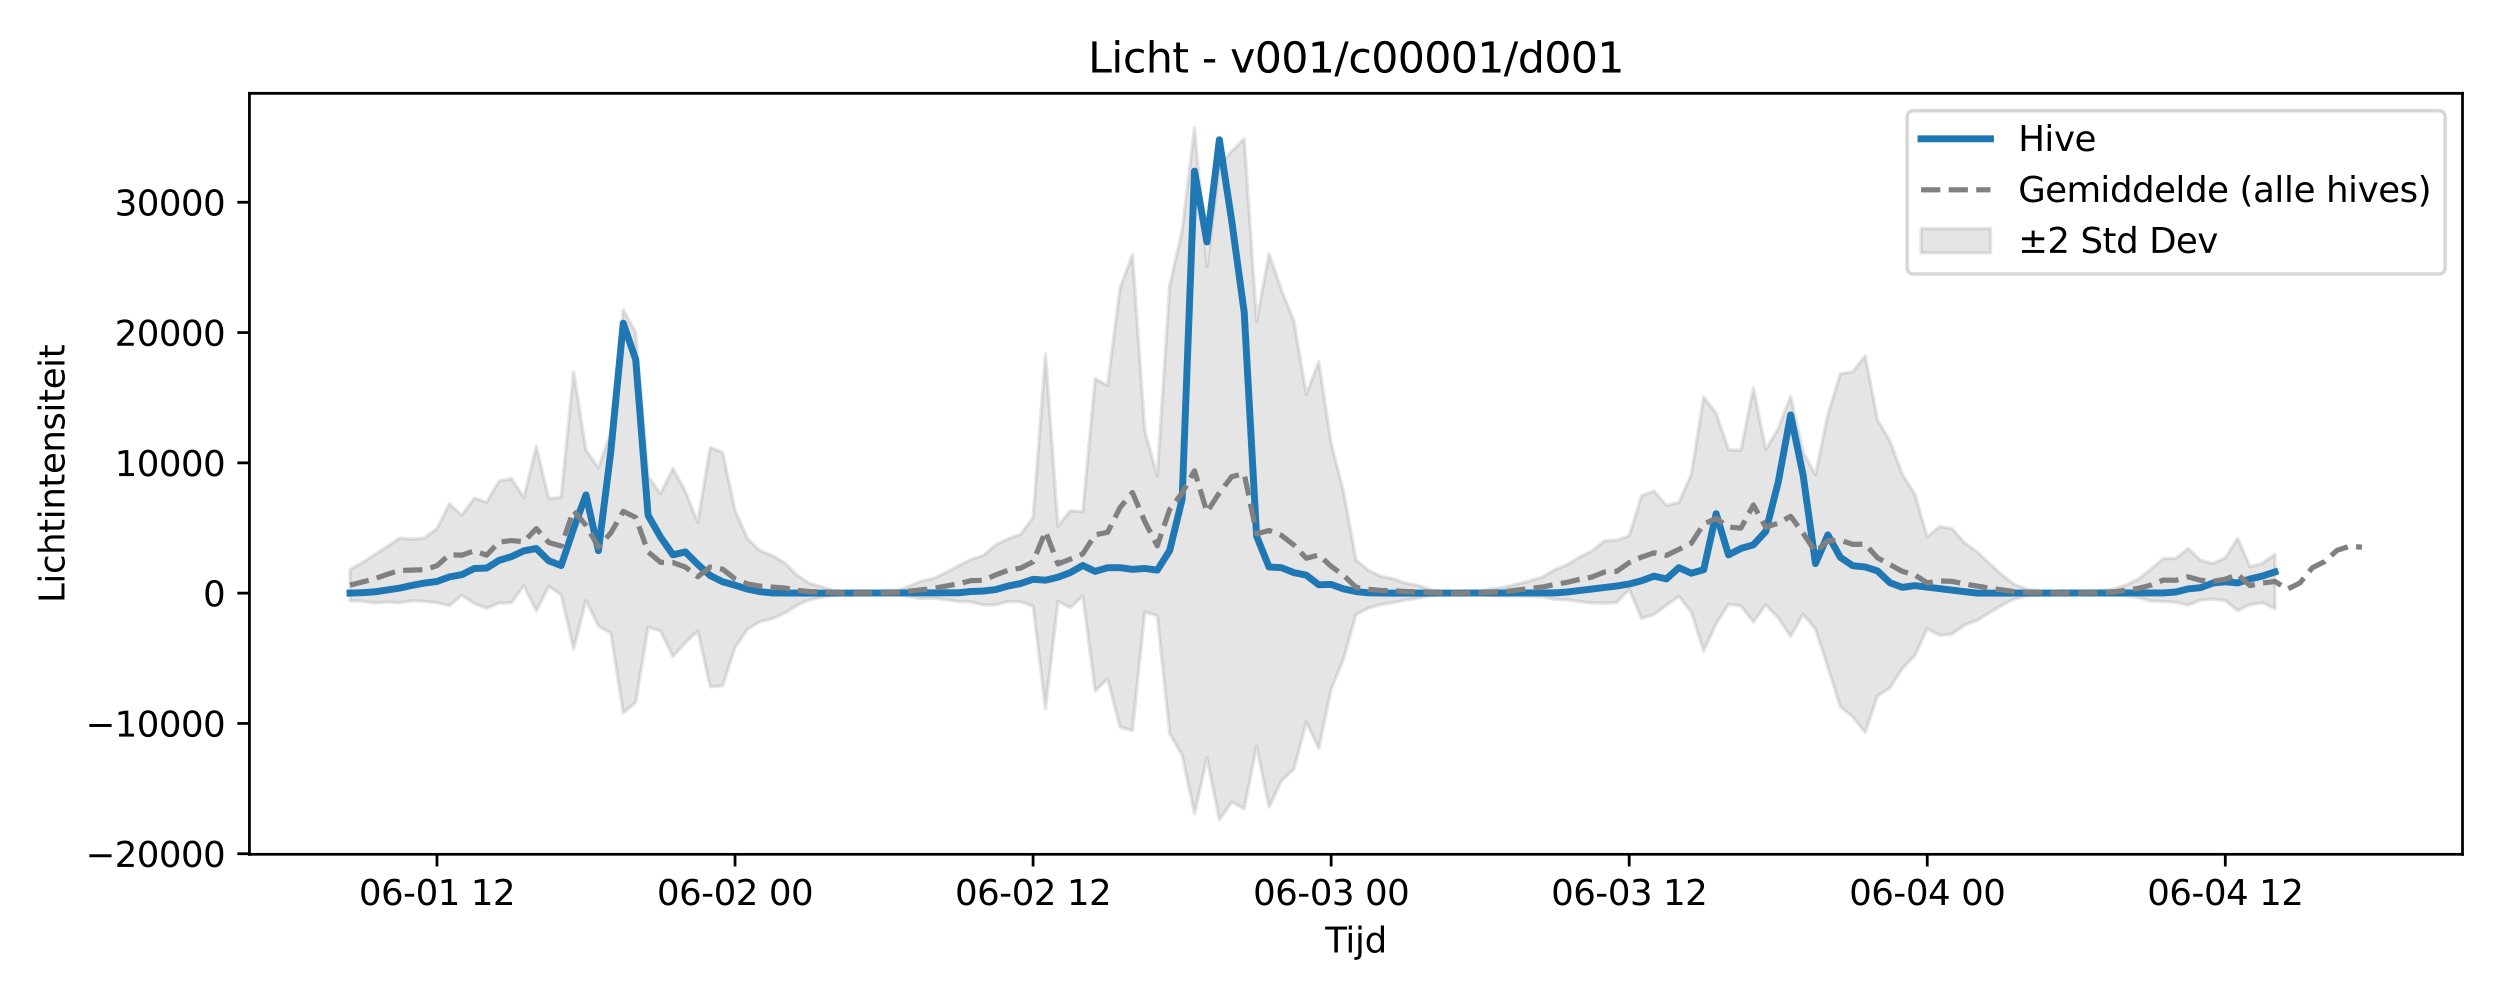 <?xml version="1.0" encoding="utf-8" standalone="no"?>
<!DOCTYPE svg PUBLIC "-//W3C//DTD SVG 1.1//EN"
  "http://www.w3.org/Graphics/SVG/1.1/DTD/svg11.dtd">
<svg xmlns:xlink="http://www.w3.org/1999/xlink" width="720pt" height="288pt" viewBox="0 0 720 288" xmlns="http://www.w3.org/2000/svg" version="1.1">
 <defs>
  <style type="text/css">*{stroke-linejoin: round; stroke-linecap: butt}</style>
 </defs>
 <g id="figure_1">
  <g id="patch_1">
   <path d="M 0 288 
L 720 288 
L 720 0 
L 0 0 
z
" style="fill: #ffffff"/>
  </g>
  <g id="axes_1">
   <g id="patch_2">
    <path d="M 71.84 246.04 
L 709.2 246.04 
L 709.2 26.88 
L 71.84 26.88 
z
" style="fill: #ffffff"/>
   </g>
   <g id="FillBetweenPolyCollection_1">
    <defs>
     <path id="m4392699d44" d="M 100.811 -123.953 
L 100.811 -115 
L 104.388 -114.838 
L 107.964 -114.338 
L 111.541 -114.604 
L 115.118 -114.428 
L 118.694 -114.98 
L 122.271 -114.783 
L 125.847 -114.416 
L 129.424 -113.574 
L 133.001 -116.566 
L 136.577 -114.227 
L 140.154 -112.846 
L 143.731 -114.295 
L 147.307 -114.468 
L 150.884 -119.355 
L 154.461 -112.042 
L 158.037 -119.131 
L 161.614 -116.706 
L 165.191 -101.097 
L 168.767 -115.022 
L 172.344 -107.732 
L 175.921 -105.656 
L 179.497 -82.675 
L 183.074 -85.717 
L 186.651 -107.345 
L 190.227 -106.304 
L 193.804 -98.937 
L 197.381 -102.887 
L 200.957 -106.236 
L 204.534 -90.218 
L 208.111 -90.483 
L 211.687 -101.502 
L 215.264 -106.797 
L 218.841 -108.932 
L 222.417 -109.838 
L 225.994 -111.414 
L 229.571 -113.691 
L 233.147 -115.256 
L 236.724 -115.963 
L 240.3 -116.721 
L 243.877 -117.114 
L 247.454 -117.173 
L 251.03 -117.147 
L 254.607 -116.974 
L 258.184 -116.913 
L 261.76 -116.209 
L 265.337 -115.632 
L 268.914 -115.706 
L 272.49 -115.296 
L 276.067 -114.743 
L 279.644 -114.662 
L 283.22 -113.744 
L 286.797 -113.79 
L 290.374 -114.767 
L 293.95 -114.609 
L 297.527 -113.494 
L 301.104 -83.909 
L 304.68 -114.769 
L 308.257 -113.027 
L 311.834 -116.335 
L 315.41 -89.032 
L 318.987 -92.454 
L 322.564 -78.601 
L 326.14 -77.619 
L 329.717 -111.748 
L 333.294 -110.667 
L 336.87 -76.762 
L 340.447 -70.55 
L 344.023 -53.676 
L 347.6 -69.714 
L 351.177 -51.922 
L 354.753 -56.99 
L 358.33 -55.078 
L 361.907 -73.093 
L 365.483 -55.512 
L 369.06 -63.145 
L 372.637 -66.466 
L 376.213 -80.051 
L 379.79 -72.497 
L 383.367 -89.466 
L 386.943 -98.288 
L 390.52 -111.013 
L 394.097 -112.862 
L 397.673 -113.867 
L 401.25 -114.45 
L 404.827 -115.207 
L 408.403 -115.715 
L 411.98 -116.474 
L 415.557 -117.042 
L 419.133 -117.163 
L 422.71 -117.105 
L 426.287 -116.818 
L 429.863 -116.49 
L 433.44 -116.327 
L 437.017 -116.335 
L 440.593 -116.211 
L 444.17 -116.088 
L 447.746 -115.4 
L 451.323 -115.257 
L 454.9 -114.748 
L 458.476 -114.319 
L 462.053 -114.281 
L 465.63 -114.474 
L 469.206 -118.237 
L 472.783 -109.886 
L 476.36 -111.037 
L 479.936 -113.679 
L 483.513 -116.298 
L 487.09 -111.75 
L 490.666 -100.527 
L 494.243 -108.36 
L 497.82 -113.921 
L 501.396 -113.504 
L 504.973 -108.886 
L 508.55 -113.78 
L 512.126 -110.085 
L 515.703 -104.758 
L 519.28 -111.155 
L 522.856 -106.798 
L 526.433 -95.864 
L 530.01 -84.483 
L 533.586 -81.524 
L 537.163 -77.085 
L 540.74 -87.599 
L 544.316 -89.896 
L 547.893 -95.508 
L 551.469 -99.164 
L 555.046 -106.927 
L 558.623 -105.001 
L 562.199 -105.38 
L 565.776 -107.979 
L 569.353 -109.278 
L 572.929 -111.51 
L 576.506 -113.676 
L 580.083 -115.475 
L 583.659 -116.423 
L 587.236 -116.783 
L 590.813 -117.111 
L 594.389 -117.161 
L 597.966 -117.074 
L 601.543 -116.767 
L 605.119 -116.905 
L 608.696 -116.623 
L 612.273 -116.463 
L 615.849 -115.903 
L 619.426 -114.908 
L 623.003 -114.758 
L 626.579 -114.568 
L 630.156 -113.718 
L 633.733 -115.155 
L 637.309 -115.455 
L 640.886 -114.99 
L 644.463 -112.178 
L 648.039 -113.895 
L 651.616 -114.38 
L 655.193 -112.708 
L 655.193 -128.35 
L 655.193 -128.35 
L 651.616 -125.793 
L 648.039 -124.776 
L 644.463 -132.948 
L 640.886 -127.367 
L 637.309 -125.713 
L 633.733 -126.62 
L 630.156 -130.023 
L 626.579 -127.18 
L 623.003 -127.092 
L 619.426 -124.057 
L 615.849 -121.193 
L 612.273 -119.496 
L 608.696 -118.355 
L 605.119 -117.7 
L 601.543 -117.825 
L 597.966 -117.336 
L 594.389 -117.202 
L 590.813 -117.274 
L 587.236 -117.771 
L 583.659 -118.316 
L 580.083 -119.749 
L 576.506 -122.471 
L 572.929 -125.749 
L 569.353 -129.126 
L 565.776 -131.671 
L 562.199 -135.767 
L 558.623 -136.364 
L 555.046 -133.36 
L 551.469 -145.688 
L 547.893 -151.374 
L 544.316 -160.934 
L 540.74 -167.066 
L 537.163 -185.469 
L 533.586 -180.927 
L 530.01 -180.34 
L 526.433 -168.589 
L 522.856 -151.301 
L 519.28 -157.775 
L 515.703 -173.839 
L 512.126 -164.59 
L 508.55 -158.505 
L 504.973 -176.241 
L 501.396 -158.339 
L 497.82 -158.448 
L 494.243 -169.01 
L 490.666 -173.617 
L 487.09 -151.319 
L 483.513 -143.264 
L 479.936 -142.425 
L 476.36 -146.547 
L 472.783 -145.221 
L 469.206 -133.698 
L 465.63 -132.447 
L 462.053 -132.18 
L 458.476 -129.299 
L 454.9 -127.566 
L 451.323 -125.317 
L 447.746 -123.938 
L 444.17 -121.782 
L 440.593 -120.725 
L 437.017 -119.825 
L 433.44 -118.956 
L 429.863 -118.391 
L 426.287 -117.731 
L 422.71 -117.281 
L 419.133 -117.197 
L 415.557 -117.373 
L 411.98 -118.205 
L 408.403 -119.386 
L 404.827 -120.063 
L 401.25 -121.301 
L 397.673 -122.028 
L 394.097 -123.747 
L 390.52 -126.723 
L 386.943 -146.358 
L 383.367 -160.338 
L 379.79 -183.832 
L 376.213 -174.4 
L 372.637 -195.613 
L 369.06 -204.48 
L 365.483 -214.916 
L 361.907 -195.42 
L 358.33 -248.044 
L 354.753 -244.509 
L 351.177 -240.238 
L 347.6 -211.309 
L 344.023 -251.158 
L 340.447 -221.505 
L 336.87 -205.843 
L 333.294 -150.961 
L 329.717 -163.799 
L 326.14 -214.655 
L 322.564 -205.022 
L 318.987 -176.954 
L 315.41 -178.935 
L 311.834 -140.609 
L 308.257 -140.908 
L 304.68 -136.405 
L 301.104 -186.025 
L 297.527 -138.908 
L 293.95 -134.164 
L 290.374 -132.825 
L 286.797 -131.094 
L 283.22 -128.018 
L 279.644 -126.888 
L 276.067 -125.036 
L 272.49 -123.146 
L 268.914 -121.424 
L 265.337 -120.665 
L 261.76 -119.182 
L 258.184 -117.756 
L 254.607 -117.513 
L 251.03 -117.219 
L 247.454 -117.181 
L 243.877 -117.267 
L 240.3 -117.843 
L 236.724 -118.955 
L 233.147 -119.991 
L 229.571 -122.285 
L 225.994 -125.894 
L 222.417 -127.955 
L 218.841 -129.436 
L 215.264 -132.858 
L 211.687 -141.063 
L 208.111 -157.684 
L 204.534 -159.173 
L 200.957 -137.577 
L 197.381 -146.487 
L 193.804 -153.04 
L 190.227 -145.812 
L 186.651 -150.787 
L 183.074 -192.274 
L 179.497 -198.785 
L 175.921 -163.417 
L 172.344 -153.207 
L 168.767 -158.351 
L 165.191 -180.84 
L 161.614 -144.785 
L 158.037 -144.386 
L 154.461 -159.477 
L 150.884 -144.65 
L 147.307 -150.162 
L 143.731 -149.453 
L 140.154 -143.379 
L 136.577 -144.494 
L 133.001 -139.647 
L 129.424 -142.907 
L 125.847 -135.78 
L 122.271 -133.05 
L 118.694 -132.753 
L 115.118 -133.004 
L 111.541 -130.592 
L 107.964 -128.315 
L 104.388 -125.974 
L 100.811 -123.953 
z
" style="stroke: #808080; stroke-opacity: 0.2"/>
    </defs>
    <g clip-path="url(#pbf807cb344)">
     <use xlink:href="#m4392699d44" x="0" y="288" style="fill: #808080; fill-opacity: 0.2; stroke: #808080; stroke-opacity: 0.2"/>
    </g>
   </g>
   <g id="matplotlib.axis_1">
    <g id="xtick_1">
     <g id="line2d_1">
      <defs>
       <path id="md62c654dcb" d="M 0 0 
L 0 3.5 
" style="stroke: #000000; stroke-width: 0.8"/>
      </defs>
      <g>
       <use xlink:href="#md62c654dcb" x="125.847" y="246.04" style="stroke: #000000; stroke-width: 0.8"/>
      </g>
     </g>
     <g id="text_1">
      <!-- 06-01 12 -->
      <g transform="translate(103.367 260.638) scale(0.1 -0.1)">
       <defs>
        <path id="DejaVuSans-30" d="M 2034 4250 
Q 1547 4250 1301 3770 
Q 1056 3291 1056 2328 
Q 1056 1369 1301 889 
Q 1547 409 2034 409 
Q 2525 409 2770 889 
Q 3016 1369 3016 2328 
Q 3016 3291 2770 3770 
Q 2525 4250 2034 4250 
z
M 2034 4750 
Q 2819 4750 3233 4129 
Q 3647 3509 3647 2328 
Q 3647 1150 3233 529 
Q 2819 -91 2034 -91 
Q 1250 -91 836 529 
Q 422 1150 422 2328 
Q 422 3509 836 4129 
Q 1250 4750 2034 4750 
z
" transform="scale(0.016)"/>
        <path id="DejaVuSans-36" d="M 2113 2584 
Q 1688 2584 1439 2293 
Q 1191 2003 1191 1497 
Q 1191 994 1439 701 
Q 1688 409 2113 409 
Q 2538 409 2786 701 
Q 3034 994 3034 1497 
Q 3034 2003 2786 2293 
Q 2538 2584 2113 2584 
z
M 3366 4563 
L 3366 3988 
Q 3128 4100 2886 4159 
Q 2644 4219 2406 4219 
Q 1781 4219 1451 3797 
Q 1122 3375 1075 2522 
Q 1259 2794 1537 2939 
Q 1816 3084 2150 3084 
Q 2853 3084 3261 2657 
Q 3669 2231 3669 1497 
Q 3669 778 3244 343 
Q 2819 -91 2113 -91 
Q 1303 -91 875 529 
Q 447 1150 447 2328 
Q 447 3434 972 4092 
Q 1497 4750 2381 4750 
Q 2619 4750 2861 4703 
Q 3103 4656 3366 4563 
z
" transform="scale(0.016)"/>
        <path id="DejaVuSans-2d" d="M 313 2009 
L 1997 2009 
L 1997 1497 
L 313 1497 
L 313 2009 
z
" transform="scale(0.016)"/>
        <path id="DejaVuSans-31" d="M 794 531 
L 1825 531 
L 1825 4091 
L 703 3866 
L 703 4441 
L 1819 4666 
L 2450 4666 
L 2450 531 
L 3481 531 
L 3481 0 
L 794 0 
L 794 531 
z
" transform="scale(0.016)"/>
        <path id="DejaVuSans-20" transform="scale(0.016)"/>
        <path id="DejaVuSans-32" d="M 1228 531 
L 3431 531 
L 3431 0 
L 469 0 
L 469 531 
Q 828 903 1448 1529 
Q 2069 2156 2228 2338 
Q 2531 2678 2651 2914 
Q 2772 3150 2772 3378 
Q 2772 3750 2511 3984 
Q 2250 4219 1831 4219 
Q 1534 4219 1204 4116 
Q 875 4013 500 3803 
L 500 4441 
Q 881 4594 1212 4672 
Q 1544 4750 1819 4750 
Q 2544 4750 2975 4387 
Q 3406 4025 3406 3419 
Q 3406 3131 3298 2873 
Q 3191 2616 2906 2266 
Q 2828 2175 2409 1742 
Q 1991 1309 1228 531 
z
" transform="scale(0.016)"/>
       </defs>
       <use xlink:href="#DejaVuSans-30"/>
       <use xlink:href="#DejaVuSans-36" transform="translate(63.623 0)"/>
       <use xlink:href="#DejaVuSans-2d" transform="translate(127.246 0)"/>
       <use xlink:href="#DejaVuSans-30" transform="translate(163.33 0)"/>
       <use xlink:href="#DejaVuSans-31" transform="translate(226.953 0)"/>
       <use xlink:href="#DejaVuSans-20" transform="translate(290.576 0)"/>
       <use xlink:href="#DejaVuSans-31" transform="translate(322.363 0)"/>
       <use xlink:href="#DejaVuSans-32" transform="translate(385.986 0)"/>
      </g>
     </g>
    </g>
    <g id="xtick_2">
     <g id="line2d_2">
      <g>
       <use xlink:href="#md62c654dcb" x="211.687" y="246.04" style="stroke: #000000; stroke-width: 0.8"/>
      </g>
     </g>
     <g id="text_2">
      <!-- 06-02 00 -->
      <g transform="translate(189.207 260.638) scale(0.1 -0.1)">
       <use xlink:href="#DejaVuSans-30"/>
       <use xlink:href="#DejaVuSans-36" transform="translate(63.623 0)"/>
       <use xlink:href="#DejaVuSans-2d" transform="translate(127.246 0)"/>
       <use xlink:href="#DejaVuSans-30" transform="translate(163.33 0)"/>
       <use xlink:href="#DejaVuSans-32" transform="translate(226.953 0)"/>
       <use xlink:href="#DejaVuSans-20" transform="translate(290.576 0)"/>
       <use xlink:href="#DejaVuSans-30" transform="translate(322.363 0)"/>
       <use xlink:href="#DejaVuSans-30" transform="translate(385.986 0)"/>
      </g>
     </g>
    </g>
    <g id="xtick_3">
     <g id="line2d_3">
      <g>
       <use xlink:href="#md62c654dcb" x="297.527" y="246.04" style="stroke: #000000; stroke-width: 0.8"/>
      </g>
     </g>
     <g id="text_3">
      <!-- 06-02 12 -->
      <g transform="translate(275.046 260.638) scale(0.1 -0.1)">
       <use xlink:href="#DejaVuSans-30"/>
       <use xlink:href="#DejaVuSans-36" transform="translate(63.623 0)"/>
       <use xlink:href="#DejaVuSans-2d" transform="translate(127.246 0)"/>
       <use xlink:href="#DejaVuSans-30" transform="translate(163.33 0)"/>
       <use xlink:href="#DejaVuSans-32" transform="translate(226.953 0)"/>
       <use xlink:href="#DejaVuSans-20" transform="translate(290.576 0)"/>
       <use xlink:href="#DejaVuSans-31" transform="translate(322.363 0)"/>
       <use xlink:href="#DejaVuSans-32" transform="translate(385.986 0)"/>
      </g>
     </g>
    </g>
    <g id="xtick_4">
     <g id="line2d_4">
      <g>
       <use xlink:href="#md62c654dcb" x="383.367" y="246.04" style="stroke: #000000; stroke-width: 0.8"/>
      </g>
     </g>
     <g id="text_4">
      <!-- 06-03 00 -->
      <g transform="translate(360.886 260.638) scale(0.1 -0.1)">
       <defs>
        <path id="DejaVuSans-33" d="M 2597 2516 
Q 3050 2419 3304 2112 
Q 3559 1806 3559 1356 
Q 3559 666 3084 287 
Q 2609 -91 1734 -91 
Q 1441 -91 1130 -33 
Q 819 25 488 141 
L 488 750 
Q 750 597 1062 519 
Q 1375 441 1716 441 
Q 2309 441 2620 675 
Q 2931 909 2931 1356 
Q 2931 1769 2642 2001 
Q 2353 2234 1838 2234 
L 1294 2234 
L 1294 2753 
L 1863 2753 
Q 2328 2753 2575 2939 
Q 2822 3125 2822 3475 
Q 2822 3834 2567 4026 
Q 2313 4219 1838 4219 
Q 1578 4219 1281 4162 
Q 984 4106 628 3988 
L 628 4550 
Q 988 4650 1302 4700 
Q 1616 4750 1894 4750 
Q 2613 4750 3031 4423 
Q 3450 4097 3450 3541 
Q 3450 3153 3228 2886 
Q 3006 2619 2597 2516 
z
" transform="scale(0.016)"/>
       </defs>
       <use xlink:href="#DejaVuSans-30"/>
       <use xlink:href="#DejaVuSans-36" transform="translate(63.623 0)"/>
       <use xlink:href="#DejaVuSans-2d" transform="translate(127.246 0)"/>
       <use xlink:href="#DejaVuSans-30" transform="translate(163.33 0)"/>
       <use xlink:href="#DejaVuSans-33" transform="translate(226.953 0)"/>
       <use xlink:href="#DejaVuSans-20" transform="translate(290.576 0)"/>
       <use xlink:href="#DejaVuSans-30" transform="translate(322.363 0)"/>
       <use xlink:href="#DejaVuSans-30" transform="translate(385.986 0)"/>
      </g>
     </g>
    </g>
    <g id="xtick_5">
     <g id="line2d_5">
      <g>
       <use xlink:href="#md62c654dcb" x="469.206" y="246.04" style="stroke: #000000; stroke-width: 0.8"/>
      </g>
     </g>
     <g id="text_5">
      <!-- 06-03 12 -->
      <g transform="translate(446.726 260.638) scale(0.1 -0.1)">
       <use xlink:href="#DejaVuSans-30"/>
       <use xlink:href="#DejaVuSans-36" transform="translate(63.623 0)"/>
       <use xlink:href="#DejaVuSans-2d" transform="translate(127.246 0)"/>
       <use xlink:href="#DejaVuSans-30" transform="translate(163.33 0)"/>
       <use xlink:href="#DejaVuSans-33" transform="translate(226.953 0)"/>
       <use xlink:href="#DejaVuSans-20" transform="translate(290.576 0)"/>
       <use xlink:href="#DejaVuSans-31" transform="translate(322.363 0)"/>
       <use xlink:href="#DejaVuSans-32" transform="translate(385.986 0)"/>
      </g>
     </g>
    </g>
    <g id="xtick_6">
     <g id="line2d_6">
      <g>
       <use xlink:href="#md62c654dcb" x="555.046" y="246.04" style="stroke: #000000; stroke-width: 0.8"/>
      </g>
     </g>
     <g id="text_6">
      <!-- 06-04 00 -->
      <g transform="translate(532.566 260.638) scale(0.1 -0.1)">
       <defs>
        <path id="DejaVuSans-34" d="M 2419 4116 
L 825 1625 
L 2419 1625 
L 2419 4116 
z
M 2253 4666 
L 3047 4666 
L 3047 1625 
L 3713 1625 
L 3713 1100 
L 3047 1100 
L 3047 0 
L 2419 0 
L 2419 1100 
L 313 1100 
L 313 1709 
L 2253 4666 
z
" transform="scale(0.016)"/>
       </defs>
       <use xlink:href="#DejaVuSans-30"/>
       <use xlink:href="#DejaVuSans-36" transform="translate(63.623 0)"/>
       <use xlink:href="#DejaVuSans-2d" transform="translate(127.246 0)"/>
       <use xlink:href="#DejaVuSans-30" transform="translate(163.33 0)"/>
       <use xlink:href="#DejaVuSans-34" transform="translate(226.953 0)"/>
       <use xlink:href="#DejaVuSans-20" transform="translate(290.576 0)"/>
       <use xlink:href="#DejaVuSans-30" transform="translate(322.363 0)"/>
       <use xlink:href="#DejaVuSans-30" transform="translate(385.986 0)"/>
      </g>
     </g>
    </g>
    <g id="xtick_7">
     <g id="line2d_7">
      <g>
       <use xlink:href="#md62c654dcb" x="640.886" y="246.04" style="stroke: #000000; stroke-width: 0.8"/>
      </g>
     </g>
     <g id="text_7">
      <!-- 06-04 12 -->
      <g transform="translate(618.405 260.638) scale(0.1 -0.1)">
       <use xlink:href="#DejaVuSans-30"/>
       <use xlink:href="#DejaVuSans-36" transform="translate(63.623 0)"/>
       <use xlink:href="#DejaVuSans-2d" transform="translate(127.246 0)"/>
       <use xlink:href="#DejaVuSans-30" transform="translate(163.33 0)"/>
       <use xlink:href="#DejaVuSans-34" transform="translate(226.953 0)"/>
       <use xlink:href="#DejaVuSans-20" transform="translate(290.576 0)"/>
       <use xlink:href="#DejaVuSans-31" transform="translate(322.363 0)"/>
       <use xlink:href="#DejaVuSans-32" transform="translate(385.986 0)"/>
      </g>
     </g>
    </g>
    <g id="text_8">
     <!-- Tijd -->
     <g transform="translate(381.67 274.317) scale(0.1 -0.1)">
      <defs>
       <path id="DejaVuSans-54" d="M -19 4666 
L 3928 4666 
L 3928 4134 
L 2272 4134 
L 2272 0 
L 1638 0 
L 1638 4134 
L -19 4134 
L -19 4666 
z
" transform="scale(0.016)"/>
       <path id="DejaVuSans-69" d="M 603 3500 
L 1178 3500 
L 1178 0 
L 603 0 
L 603 3500 
z
M 603 4863 
L 1178 4863 
L 1178 4134 
L 603 4134 
L 603 4863 
z
" transform="scale(0.016)"/>
       <path id="DejaVuSans-6a" d="M 603 3500 
L 1178 3500 
L 1178 -63 
Q 1178 -731 923 -1031 
Q 669 -1331 103 -1331 
L -116 -1331 
L -116 -844 
L 38 -844 
Q 366 -844 484 -692 
Q 603 -541 603 -63 
L 603 3500 
z
M 603 4863 
L 1178 4863 
L 1178 4134 
L 603 4134 
L 603 4863 
z
" transform="scale(0.016)"/>
       <path id="DejaVuSans-64" d="M 2906 2969 
L 2906 4863 
L 3481 4863 
L 3481 0 
L 2906 0 
L 2906 525 
Q 2725 213 2448 61 
Q 2172 -91 1784 -91 
Q 1150 -91 751 415 
Q 353 922 353 1747 
Q 353 2572 751 3078 
Q 1150 3584 1784 3584 
Q 2172 3584 2448 3432 
Q 2725 3281 2906 2969 
z
M 947 1747 
Q 947 1113 1208 752 
Q 1469 391 1925 391 
Q 2381 391 2643 752 
Q 2906 1113 2906 1747 
Q 2906 2381 2643 2742 
Q 2381 3103 1925 3103 
Q 1469 3103 1208 2742 
Q 947 2381 947 1747 
z
" transform="scale(0.016)"/>
      </defs>
      <use xlink:href="#DejaVuSans-54"/>
      <use xlink:href="#DejaVuSans-69" transform="translate(57.959 0)"/>
      <use xlink:href="#DejaVuSans-6a" transform="translate(85.742 0)"/>
      <use xlink:href="#DejaVuSans-64" transform="translate(113.525 0)"/>
     </g>
    </g>
   </g>
   <g id="matplotlib.axis_2">
    <g id="ytick_1">
     <g id="line2d_8">
      <defs>
       <path id="m3e8ee94eda" d="M 0 0 
L -3.5 0 
" style="stroke: #000000; stroke-width: 0.8"/>
      </defs>
      <g>
       <use xlink:href="#m3e8ee94eda" x="71.84" y="245.87" style="stroke: #000000; stroke-width: 0.8"/>
      </g>
     </g>
     <g id="text_9">
      <!-- −20000 -->
      <g transform="translate(24.648 249.669) scale(0.1 -0.1)">
       <defs>
        <path id="DejaVuSans-2212" d="M 678 2272 
L 4684 2272 
L 4684 1741 
L 678 1741 
L 678 2272 
z
" transform="scale(0.016)"/>
       </defs>
       <use xlink:href="#DejaVuSans-2212"/>
       <use xlink:href="#DejaVuSans-32" transform="translate(83.789 0)"/>
       <use xlink:href="#DejaVuSans-30" transform="translate(147.412 0)"/>
       <use xlink:href="#DejaVuSans-30" transform="translate(211.035 0)"/>
       <use xlink:href="#DejaVuSans-30" transform="translate(274.658 0)"/>
       <use xlink:href="#DejaVuSans-30" transform="translate(338.281 0)"/>
      </g>
     </g>
    </g>
    <g id="ytick_2">
     <g id="line2d_9">
      <g>
       <use xlink:href="#m3e8ee94eda" x="71.84" y="208.347" style="stroke: #000000; stroke-width: 0.8"/>
      </g>
     </g>
     <g id="text_10">
      <!-- −10000 -->
      <g transform="translate(24.648 212.146) scale(0.1 -0.1)">
       <use xlink:href="#DejaVuSans-2212"/>
       <use xlink:href="#DejaVuSans-31" transform="translate(83.789 0)"/>
       <use xlink:href="#DejaVuSans-30" transform="translate(147.412 0)"/>
       <use xlink:href="#DejaVuSans-30" transform="translate(211.035 0)"/>
       <use xlink:href="#DejaVuSans-30" transform="translate(274.658 0)"/>
       <use xlink:href="#DejaVuSans-30" transform="translate(338.281 0)"/>
      </g>
     </g>
    </g>
    <g id="ytick_3">
     <g id="line2d_10">
      <g>
       <use xlink:href="#m3e8ee94eda" x="71.84" y="170.824" style="stroke: #000000; stroke-width: 0.8"/>
      </g>
     </g>
     <g id="text_11">
      <!-- 0 -->
      <g transform="translate(58.477 174.623) scale(0.1 -0.1)">
       <use xlink:href="#DejaVuSans-30"/>
      </g>
     </g>
    </g>
    <g id="ytick_4">
     <g id="line2d_11">
      <g>
       <use xlink:href="#m3e8ee94eda" x="71.84" y="133.301" style="stroke: #000000; stroke-width: 0.8"/>
      </g>
     </g>
     <g id="text_12">
      <!-- 10000 -->
      <g transform="translate(33.028 137.1) scale(0.1 -0.1)">
       <use xlink:href="#DejaVuSans-31"/>
       <use xlink:href="#DejaVuSans-30" transform="translate(63.623 0)"/>
       <use xlink:href="#DejaVuSans-30" transform="translate(127.246 0)"/>
       <use xlink:href="#DejaVuSans-30" transform="translate(190.869 0)"/>
       <use xlink:href="#DejaVuSans-30" transform="translate(254.492 0)"/>
      </g>
     </g>
    </g>
    <g id="ytick_5">
     <g id="line2d_12">
      <g>
       <use xlink:href="#m3e8ee94eda" x="71.84" y="95.778" style="stroke: #000000; stroke-width: 0.8"/>
      </g>
     </g>
     <g id="text_13">
      <!-- 20000 -->
      <g transform="translate(33.028 99.577) scale(0.1 -0.1)">
       <use xlink:href="#DejaVuSans-32"/>
       <use xlink:href="#DejaVuSans-30" transform="translate(63.623 0)"/>
       <use xlink:href="#DejaVuSans-30" transform="translate(127.246 0)"/>
       <use xlink:href="#DejaVuSans-30" transform="translate(190.869 0)"/>
       <use xlink:href="#DejaVuSans-30" transform="translate(254.492 0)"/>
      </g>
     </g>
    </g>
    <g id="ytick_6">
     <g id="line2d_13">
      <g>
       <use xlink:href="#m3e8ee94eda" x="71.84" y="58.254" style="stroke: #000000; stroke-width: 0.8"/>
      </g>
     </g>
     <g id="text_14">
      <!-- 30000 -->
      <g transform="translate(33.028 62.054) scale(0.1 -0.1)">
       <use xlink:href="#DejaVuSans-33"/>
       <use xlink:href="#DejaVuSans-30" transform="translate(63.623 0)"/>
       <use xlink:href="#DejaVuSans-30" transform="translate(127.246 0)"/>
       <use xlink:href="#DejaVuSans-30" transform="translate(190.869 0)"/>
       <use xlink:href="#DejaVuSans-30" transform="translate(254.492 0)"/>
      </g>
     </g>
    </g>
    <g id="text_15">
     <!-- Lichtintensiteit -->
     <g transform="translate(18.568 173.656) rotate(-90) scale(0.1 -0.1)">
      <defs>
       <path id="DejaVuSans-4c" d="M 628 4666 
L 1259 4666 
L 1259 531 
L 3531 531 
L 3531 0 
L 628 0 
L 628 4666 
z
" transform="scale(0.016)"/>
       <path id="DejaVuSans-63" d="M 3122 3366 
L 3122 2828 
Q 2878 2963 2633 3030 
Q 2388 3097 2138 3097 
Q 1578 3097 1268 2742 
Q 959 2388 959 1747 
Q 959 1106 1268 751 
Q 1578 397 2138 397 
Q 2388 397 2633 464 
Q 2878 531 3122 666 
L 3122 134 
Q 2881 22 2623 -34 
Q 2366 -91 2075 -91 
Q 1284 -91 818 406 
Q 353 903 353 1747 
Q 353 2603 823 3093 
Q 1294 3584 2113 3584 
Q 2378 3584 2631 3529 
Q 2884 3475 3122 3366 
z
" transform="scale(0.016)"/>
       <path id="DejaVuSans-68" d="M 3513 2113 
L 3513 0 
L 2938 0 
L 2938 2094 
Q 2938 2591 2744 2837 
Q 2550 3084 2163 3084 
Q 1697 3084 1428 2787 
Q 1159 2491 1159 1978 
L 1159 0 
L 581 0 
L 581 4863 
L 1159 4863 
L 1159 2956 
Q 1366 3272 1645 3428 
Q 1925 3584 2291 3584 
Q 2894 3584 3203 3211 
Q 3513 2838 3513 2113 
z
" transform="scale(0.016)"/>
       <path id="DejaVuSans-74" d="M 1172 4494 
L 1172 3500 
L 2356 3500 
L 2356 3053 
L 1172 3053 
L 1172 1153 
Q 1172 725 1289 603 
Q 1406 481 1766 481 
L 2356 481 
L 2356 0 
L 1766 0 
Q 1100 0 847 248 
Q 594 497 594 1153 
L 594 3053 
L 172 3053 
L 172 3500 
L 594 3500 
L 594 4494 
L 1172 4494 
z
" transform="scale(0.016)"/>
       <path id="DejaVuSans-6e" d="M 3513 2113 
L 3513 0 
L 2938 0 
L 2938 2094 
Q 2938 2591 2744 2837 
Q 2550 3084 2163 3084 
Q 1697 3084 1428 2787 
Q 1159 2491 1159 1978 
L 1159 0 
L 581 0 
L 581 3500 
L 1159 3500 
L 1159 2956 
Q 1366 3272 1645 3428 
Q 1925 3584 2291 3584 
Q 2894 3584 3203 3211 
Q 3513 2838 3513 2113 
z
" transform="scale(0.016)"/>
       <path id="DejaVuSans-65" d="M 3597 1894 
L 3597 1613 
L 953 1613 
Q 991 1019 1311 708 
Q 1631 397 2203 397 
Q 2534 397 2845 478 
Q 3156 559 3463 722 
L 3463 178 
Q 3153 47 2828 -22 
Q 2503 -91 2169 -91 
Q 1331 -91 842 396 
Q 353 884 353 1716 
Q 353 2575 817 3079 
Q 1281 3584 2069 3584 
Q 2775 3584 3186 3129 
Q 3597 2675 3597 1894 
z
M 3022 2063 
Q 3016 2534 2758 2815 
Q 2500 3097 2075 3097 
Q 1594 3097 1305 2825 
Q 1016 2553 972 2059 
L 3022 2063 
z
" transform="scale(0.016)"/>
       <path id="DejaVuSans-73" d="M 2834 3397 
L 2834 2853 
Q 2591 2978 2328 3040 
Q 2066 3103 1784 3103 
Q 1356 3103 1142 2972 
Q 928 2841 928 2578 
Q 928 2378 1081 2264 
Q 1234 2150 1697 2047 
L 1894 2003 
Q 2506 1872 2764 1633 
Q 3022 1394 3022 966 
Q 3022 478 2636 193 
Q 2250 -91 1575 -91 
Q 1294 -91 989 -36 
Q 684 19 347 128 
L 347 722 
Q 666 556 975 473 
Q 1284 391 1588 391 
Q 1994 391 2212 530 
Q 2431 669 2431 922 
Q 2431 1156 2273 1281 
Q 2116 1406 1581 1522 
L 1381 1569 
Q 847 1681 609 1914 
Q 372 2147 372 2553 
Q 372 3047 722 3315 
Q 1072 3584 1716 3584 
Q 2034 3584 2315 3537 
Q 2597 3491 2834 3397 
z
" transform="scale(0.016)"/>
      </defs>
      <use xlink:href="#DejaVuSans-4c"/>
      <use xlink:href="#DejaVuSans-69" transform="translate(55.713 0)"/>
      <use xlink:href="#DejaVuSans-63" transform="translate(83.496 0)"/>
      <use xlink:href="#DejaVuSans-68" transform="translate(138.477 0)"/>
      <use xlink:href="#DejaVuSans-74" transform="translate(201.855 0)"/>
      <use xlink:href="#DejaVuSans-69" transform="translate(241.064 0)"/>
      <use xlink:href="#DejaVuSans-6e" transform="translate(268.848 0)"/>
      <use xlink:href="#DejaVuSans-74" transform="translate(332.227 0)"/>
      <use xlink:href="#DejaVuSans-65" transform="translate(371.436 0)"/>
      <use xlink:href="#DejaVuSans-6e" transform="translate(432.959 0)"/>
      <use xlink:href="#DejaVuSans-73" transform="translate(496.338 0)"/>
      <use xlink:href="#DejaVuSans-69" transform="translate(548.438 0)"/>
      <use xlink:href="#DejaVuSans-74" transform="translate(576.221 0)"/>
      <use xlink:href="#DejaVuSans-65" transform="translate(615.43 0)"/>
      <use xlink:href="#DejaVuSans-69" transform="translate(676.953 0)"/>
      <use xlink:href="#DejaVuSans-74" transform="translate(704.736 0)"/>
     </g>
    </g>
   </g>
   <g id="line2d_14">
    <path d="M 100.811 170.81 
L 104.388 170.696 
L 107.964 170.444 
L 115.118 169.376 
L 118.694 168.571 
L 122.271 167.914 
L 125.847 167.461 
L 129.424 166.152 
L 133.001 165.505 
L 136.577 163.729 
L 140.154 163.613 
L 143.731 161.387 
L 147.307 160.301 
L 150.884 158.636 
L 154.461 157.97 
L 158.037 161.499 
L 161.614 162.883 
L 165.191 152.248 
L 168.767 142.543 
L 172.344 158.594 
L 175.921 129.978 
L 179.497 93.093 
L 183.074 103.53 
L 186.651 148.437 
L 190.227 154.669 
L 193.804 159.785 
L 197.381 158.949 
L 200.957 162.542 
L 204.534 165.755 
L 208.111 167.551 
L 211.687 168.536 
L 215.264 169.658 
L 218.841 170.397 
L 222.417 170.774 
L 233.147 170.824 
L 276.067 170.726 
L 279.644 170.35 
L 283.22 170.23 
L 286.797 169.786 
L 290.374 168.759 
L 293.95 168.054 
L 297.527 166.835 
L 301.104 167.1 
L 304.68 166.241 
L 308.257 164.899 
L 311.834 162.85 
L 315.41 164.562 
L 318.987 163.502 
L 322.564 163.489 
L 326.14 163.968 
L 329.717 163.715 
L 333.294 164.196 
L 336.87 158.547 
L 340.447 143.797 
L 344.023 49.293 
L 347.6 69.691 
L 351.177 40.25 
L 354.753 63.74 
L 358.33 89.972 
L 361.907 154.446 
L 365.483 163.296 
L 369.06 163.486 
L 372.637 164.917 
L 376.213 165.647 
L 379.79 168.41 
L 383.367 168.318 
L 386.943 169.6 
L 390.52 170.372 
L 394.097 170.737 
L 401.25 170.824 
L 447.746 170.754 
L 451.323 170.502 
L 465.63 168.773 
L 469.206 168.19 
L 472.783 167.255 
L 476.36 165.935 
L 479.936 166.723 
L 483.513 163.485 
L 487.09 165.082 
L 490.666 164.078 
L 494.243 147.96 
L 497.82 159.806 
L 501.396 157.943 
L 504.973 156.915 
L 508.55 153.027 
L 512.126 138.878 
L 515.703 119.499 
L 519.28 136.745 
L 522.856 162.32 
L 526.433 154.056 
L 530.01 160.524 
L 533.586 162.926 
L 537.163 163.285 
L 540.74 164.432 
L 544.316 167.841 
L 547.893 169.161 
L 551.469 168.66 
L 569.353 170.822 
L 623.003 170.76 
L 626.579 170.507 
L 630.156 169.606 
L 633.733 169.255 
L 637.309 167.916 
L 640.886 167.562 
L 644.463 167.878 
L 648.039 166.741 
L 651.616 165.896 
L 655.193 164.706 
L 655.193 164.706 
" clip-path="url(#pbf807cb344)" style="fill: none; stroke: #1f77b4; stroke-width: 2; stroke-linecap: square"/>
   </g>
   <g id="line2d_15">
    <path d="M 100.811 168.523 
L 107.964 166.673 
L 111.541 165.402 
L 115.118 164.284 
L 122.271 164.083 
L 125.847 162.902 
L 129.424 159.76 
L 133.001 159.894 
L 136.577 158.639 
L 140.154 159.887 
L 143.731 156.126 
L 147.307 155.685 
L 150.884 155.998 
L 154.461 152.24 
L 158.037 156.242 
L 161.614 157.254 
L 165.191 147.031 
L 168.767 151.313 
L 172.344 157.53 
L 175.921 153.463 
L 179.497 147.27 
L 183.074 149.005 
L 186.651 158.934 
L 190.227 161.942 
L 193.804 162.011 
L 197.381 163.313 
L 200.957 166.093 
L 204.534 163.304 
L 208.111 163.916 
L 211.687 166.717 
L 215.264 168.172 
L 218.841 168.816 
L 225.994 169.346 
L 229.571 170.012 
L 233.147 170.377 
L 243.877 170.809 
L 254.607 170.756 
L 258.184 170.666 
L 265.337 169.852 
L 268.914 169.435 
L 276.067 168.111 
L 279.644 167.225 
L 283.22 167.119 
L 286.797 165.558 
L 290.374 164.204 
L 293.95 163.613 
L 297.527 161.799 
L 301.104 153.033 
L 304.68 162.413 
L 308.257 161.032 
L 311.834 159.528 
L 315.41 154.016 
L 318.987 153.296 
L 322.564 146.188 
L 326.14 141.863 
L 329.717 150.226 
L 333.294 157.186 
L 336.87 146.697 
L 340.447 141.972 
L 344.023 135.583 
L 347.6 147.489 
L 351.177 141.92 
L 354.753 137.25 
L 358.33 136.439 
L 361.907 153.744 
L 365.483 152.786 
L 369.06 154.187 
L 372.637 156.961 
L 376.213 160.775 
L 379.79 159.836 
L 383.367 163.098 
L 386.943 165.677 
L 390.52 169.132 
L 394.097 169.696 
L 397.673 170.052 
L 401.25 170.125 
L 404.827 170.365 
L 408.403 170.449 
L 415.557 170.793 
L 422.71 170.807 
L 429.863 170.56 
L 433.44 170.359 
L 444.17 169.065 
L 447.746 168.331 
L 451.323 167.713 
L 454.9 166.843 
L 458.476 166.191 
L 462.053 164.769 
L 465.63 164.539 
L 469.206 162.032 
L 472.783 160.447 
L 476.36 159.208 
L 479.936 159.948 
L 487.09 156.466 
L 490.666 150.928 
L 494.243 149.315 
L 497.82 151.816 
L 501.396 152.078 
L 504.973 145.437 
L 508.55 151.857 
L 512.126 150.662 
L 515.703 148.701 
L 519.28 153.535 
L 522.856 158.951 
L 526.433 155.774 
L 530.01 155.589 
L 533.586 156.774 
L 537.163 156.723 
L 540.74 160.667 
L 547.893 164.559 
L 551.469 165.574 
L 555.046 167.857 
L 558.623 167.317 
L 562.199 167.427 
L 565.776 168.175 
L 572.929 169.371 
L 580.083 170.388 
L 583.659 170.631 
L 594.389 170.819 
L 605.119 170.698 
L 608.696 170.511 
L 615.849 169.452 
L 619.426 168.517 
L 623.003 167.075 
L 626.579 167.126 
L 630.156 166.129 
L 633.733 167.113 
L 637.309 167.416 
L 640.886 166.821 
L 644.463 165.437 
L 648.039 168.665 
L 651.616 167.913 
L 655.193 167.471 
L 658.769 169.7 
L 662.346 167.907 
L 665.922 163.529 
L 669.499 161.731 
L 673.076 158.487 
L 676.652 157.331 
L 680.229 157.588 
L 680.229 157.588 
" clip-path="url(#pbf807cb344)" style="fill: none; stroke-dasharray: 5.55,2.4; stroke-dashoffset: 0; stroke: #808080; stroke-width: 1.5"/>
   </g>
   <g id="patch_3">
    <path d="M 71.84 246.04 
L 71.84 26.88 
" style="fill: none; stroke: #000000; stroke-width: 0.8; stroke-linejoin: miter; stroke-linecap: square"/>
   </g>
   <g id="patch_4">
    <path d="M 709.2 246.04 
L 709.2 26.88 
" style="fill: none; stroke: #000000; stroke-width: 0.8; stroke-linejoin: miter; stroke-linecap: square"/>
   </g>
   <g id="patch_5">
    <path d="M 71.84 246.04 
L 709.2 246.04 
" style="fill: none; stroke: #000000; stroke-width: 0.8; stroke-linejoin: miter; stroke-linecap: square"/>
   </g>
   <g id="patch_6">
    <path d="M 71.84 26.88 
L 709.2 26.88 
" style="fill: none; stroke: #000000; stroke-width: 0.8; stroke-linejoin: miter; stroke-linecap: square"/>
   </g>
   <g id="text_16">
    <!-- Licht - v001/c00001/d001 -->
    <g transform="translate(313.383 20.88) scale(0.12 -0.12)">
     <defs>
      <path id="DejaVuSans-76" d="M 191 3500 
L 800 3500 
L 1894 563 
L 2988 3500 
L 3597 3500 
L 2284 0 
L 1503 0 
L 191 3500 
z
" transform="scale(0.016)"/>
      <path id="DejaVuSans-2f" d="M 1625 4666 
L 2156 4666 
L 531 -594 
L 0 -594 
L 1625 4666 
z
" transform="scale(0.016)"/>
     </defs>
     <use xlink:href="#DejaVuSans-4c"/>
     <use xlink:href="#DejaVuSans-69" transform="translate(55.713 0)"/>
     <use xlink:href="#DejaVuSans-63" transform="translate(83.496 0)"/>
     <use xlink:href="#DejaVuSans-68" transform="translate(138.477 0)"/>
     <use xlink:href="#DejaVuSans-74" transform="translate(201.855 0)"/>
     <use xlink:href="#DejaVuSans-20" transform="translate(241.064 0)"/>
     <use xlink:href="#DejaVuSans-2d" transform="translate(272.852 0)"/>
     <use xlink:href="#DejaVuSans-20" transform="translate(308.936 0)"/>
     <use xlink:href="#DejaVuSans-76" transform="translate(340.723 0)"/>
     <use xlink:href="#DejaVuSans-30" transform="translate(399.902 0)"/>
     <use xlink:href="#DejaVuSans-30" transform="translate(463.525 0)"/>
     <use xlink:href="#DejaVuSans-31" transform="translate(527.148 0)"/>
     <use xlink:href="#DejaVuSans-2f" transform="translate(590.771 0)"/>
     <use xlink:href="#DejaVuSans-63" transform="translate(624.463 0)"/>
     <use xlink:href="#DejaVuSans-30" transform="translate(679.443 0)"/>
     <use xlink:href="#DejaVuSans-30" transform="translate(743.066 0)"/>
     <use xlink:href="#DejaVuSans-30" transform="translate(806.689 0)"/>
     <use xlink:href="#DejaVuSans-30" transform="translate(870.312 0)"/>
     <use xlink:href="#DejaVuSans-31" transform="translate(933.936 0)"/>
     <use xlink:href="#DejaVuSans-2f" transform="translate(997.559 0)"/>
     <use xlink:href="#DejaVuSans-64" transform="translate(1031.25 0)"/>
     <use xlink:href="#DejaVuSans-30" transform="translate(1094.727 0)"/>
     <use xlink:href="#DejaVuSans-30" transform="translate(1158.35 0)"/>
     <use xlink:href="#DejaVuSans-31" transform="translate(1221.973 0)"/>
    </g>
   </g>
   <g id="legend_1">
    <g id="patch_7">
     <path d="M 551.256 78.914 
L 702.2 78.914 
Q 704.2 78.914 704.2 76.914 
L 704.2 33.88 
Q 704.2 31.88 702.2 31.88 
L 551.256 31.88 
Q 549.256 31.88 549.256 33.88 
L 549.256 76.914 
Q 549.256 78.914 551.256 78.914 
z
" style="fill: #ffffff; opacity: 0.8; stroke: #cccccc; stroke-linejoin: miter"/>
    </g>
    <g id="line2d_16">
     <path d="M 553.256 39.978 
L 563.256 39.978 
L 573.256 39.978 
" style="fill: none; stroke: #1f77b4; stroke-width: 2; stroke-linecap: square"/>
    </g>
    <g id="text_17">
     <!-- Hive -->
     <g transform="translate(581.256 43.478) scale(0.1 -0.1)">
      <defs>
       <path id="DejaVuSans-48" d="M 628 4666 
L 1259 4666 
L 1259 2753 
L 3553 2753 
L 3553 4666 
L 4184 4666 
L 4184 0 
L 3553 0 
L 3553 2222 
L 1259 2222 
L 1259 0 
L 628 0 
L 628 4666 
z
" transform="scale(0.016)"/>
      </defs>
      <use xlink:href="#DejaVuSans-48"/>
      <use xlink:href="#DejaVuSans-69" transform="translate(75.195 0)"/>
      <use xlink:href="#DejaVuSans-76" transform="translate(102.979 0)"/>
      <use xlink:href="#DejaVuSans-65" transform="translate(162.158 0)"/>
     </g>
    </g>
    <g id="line2d_17">
     <path d="M 553.256 54.657 
L 563.256 54.657 
L 573.256 54.657 
" style="fill: none; stroke-dasharray: 5.55,2.4; stroke-dashoffset: 0; stroke: #808080; stroke-width: 1.5"/>
    </g>
    <g id="text_18">
     <!-- Gemiddelde (alle hives) -->
     <g transform="translate(581.256 58.157) scale(0.1 -0.1)">
      <defs>
       <path id="DejaVuSans-47" d="M 3809 666 
L 3809 1919 
L 2778 1919 
L 2778 2438 
L 4434 2438 
L 4434 434 
Q 4069 175 3628 42 
Q 3188 -91 2688 -91 
Q 1594 -91 976 548 
Q 359 1188 359 2328 
Q 359 3472 976 4111 
Q 1594 4750 2688 4750 
Q 3144 4750 3555 4637 
Q 3966 4525 4313 4306 
L 4313 3634 
Q 3963 3931 3569 4081 
Q 3175 4231 2741 4231 
Q 1884 4231 1454 3753 
Q 1025 3275 1025 2328 
Q 1025 1384 1454 906 
Q 1884 428 2741 428 
Q 3075 428 3337 486 
Q 3600 544 3809 666 
z
" transform="scale(0.016)"/>
       <path id="DejaVuSans-6d" d="M 3328 2828 
Q 3544 3216 3844 3400 
Q 4144 3584 4550 3584 
Q 5097 3584 5394 3201 
Q 5691 2819 5691 2113 
L 5691 0 
L 5113 0 
L 5113 2094 
Q 5113 2597 4934 2840 
Q 4756 3084 4391 3084 
Q 3944 3084 3684 2787 
Q 3425 2491 3425 1978 
L 3425 0 
L 2847 0 
L 2847 2094 
Q 2847 2600 2669 2842 
Q 2491 3084 2119 3084 
Q 1678 3084 1418 2786 
Q 1159 2488 1159 1978 
L 1159 0 
L 581 0 
L 581 3500 
L 1159 3500 
L 1159 2956 
Q 1356 3278 1631 3431 
Q 1906 3584 2284 3584 
Q 2666 3584 2933 3390 
Q 3200 3197 3328 2828 
z
" transform="scale(0.016)"/>
       <path id="DejaVuSans-6c" d="M 603 4863 
L 1178 4863 
L 1178 0 
L 603 0 
L 603 4863 
z
" transform="scale(0.016)"/>
       <path id="DejaVuSans-28" d="M 1984 4856 
Q 1566 4138 1362 3434 
Q 1159 2731 1159 2009 
Q 1159 1288 1364 580 
Q 1569 -128 1984 -844 
L 1484 -844 
Q 1016 -109 783 600 
Q 550 1309 550 2009 
Q 550 2706 781 3412 
Q 1013 4119 1484 4856 
L 1984 4856 
z
" transform="scale(0.016)"/>
       <path id="DejaVuSans-61" d="M 2194 1759 
Q 1497 1759 1228 1600 
Q 959 1441 959 1056 
Q 959 750 1161 570 
Q 1363 391 1709 391 
Q 2188 391 2477 730 
Q 2766 1069 2766 1631 
L 2766 1759 
L 2194 1759 
z
M 3341 1997 
L 3341 0 
L 2766 0 
L 2766 531 
Q 2569 213 2275 61 
Q 1981 -91 1556 -91 
Q 1019 -91 701 211 
Q 384 513 384 1019 
Q 384 1609 779 1909 
Q 1175 2209 1959 2209 
L 2766 2209 
L 2766 2266 
Q 2766 2663 2505 2880 
Q 2244 3097 1772 3097 
Q 1472 3097 1187 3025 
Q 903 2953 641 2809 
L 641 3341 
Q 956 3463 1253 3523 
Q 1550 3584 1831 3584 
Q 2591 3584 2966 3190 
Q 3341 2797 3341 1997 
z
" transform="scale(0.016)"/>
       <path id="DejaVuSans-29" d="M 513 4856 
L 1013 4856 
Q 1481 4119 1714 3412 
Q 1947 2706 1947 2009 
Q 1947 1309 1714 600 
Q 1481 -109 1013 -844 
L 513 -844 
Q 928 -128 1133 580 
Q 1338 1288 1338 2009 
Q 1338 2731 1133 3434 
Q 928 4138 513 4856 
z
" transform="scale(0.016)"/>
      </defs>
      <use xlink:href="#DejaVuSans-47"/>
      <use xlink:href="#DejaVuSans-65" transform="translate(77.49 0)"/>
      <use xlink:href="#DejaVuSans-6d" transform="translate(139.014 0)"/>
      <use xlink:href="#DejaVuSans-69" transform="translate(236.426 0)"/>
      <use xlink:href="#DejaVuSans-64" transform="translate(264.209 0)"/>
      <use xlink:href="#DejaVuSans-64" transform="translate(327.686 0)"/>
      <use xlink:href="#DejaVuSans-65" transform="translate(391.162 0)"/>
      <use xlink:href="#DejaVuSans-6c" transform="translate(452.686 0)"/>
      <use xlink:href="#DejaVuSans-64" transform="translate(480.469 0)"/>
      <use xlink:href="#DejaVuSans-65" transform="translate(543.945 0)"/>
      <use xlink:href="#DejaVuSans-20" transform="translate(605.469 0)"/>
      <use xlink:href="#DejaVuSans-28" transform="translate(637.256 0)"/>
      <use xlink:href="#DejaVuSans-61" transform="translate(676.27 0)"/>
      <use xlink:href="#DejaVuSans-6c" transform="translate(737.549 0)"/>
      <use xlink:href="#DejaVuSans-6c" transform="translate(765.332 0)"/>
      <use xlink:href="#DejaVuSans-65" transform="translate(793.115 0)"/>
      <use xlink:href="#DejaVuSans-20" transform="translate(854.639 0)"/>
      <use xlink:href="#DejaVuSans-68" transform="translate(886.426 0)"/>
      <use xlink:href="#DejaVuSans-69" transform="translate(949.805 0)"/>
      <use xlink:href="#DejaVuSans-76" transform="translate(977.588 0)"/>
      <use xlink:href="#DejaVuSans-65" transform="translate(1036.768 0)"/>
      <use xlink:href="#DejaVuSans-73" transform="translate(1098.291 0)"/>
      <use xlink:href="#DejaVuSans-29" transform="translate(1150.391 0)"/>
     </g>
    </g>
    <g id="patch_8">
     <path d="M 553.256 72.835 
L 573.256 72.835 
L 573.256 65.835 
L 553.256 65.835 
z
" style="fill: #808080; fill-opacity: 0.2; stroke: #808080; stroke-opacity: 0.2; stroke-linejoin: miter"/>
    </g>
    <g id="text_19">
     <!-- ±2 Std Dev -->
     <g transform="translate(581.256 72.835) scale(0.1 -0.1)">
      <defs>
       <path id="DejaVuSans-b1" d="M 2944 4013 
L 2944 2803 
L 4684 2803 
L 4684 2272 
L 2944 2272 
L 2944 1063 
L 2419 1063 
L 2419 2272 
L 678 2272 
L 678 2803 
L 2419 2803 
L 2419 4013 
L 2944 4013 
z
M 678 531 
L 4684 531 
L 4684 0 
L 678 0 
L 678 531 
z
" transform="scale(0.016)"/>
       <path id="DejaVuSans-53" d="M 3425 4513 
L 3425 3897 
Q 3066 4069 2747 4153 
Q 2428 4238 2131 4238 
Q 1616 4238 1336 4038 
Q 1056 3838 1056 3469 
Q 1056 3159 1242 3001 
Q 1428 2844 1947 2747 
L 2328 2669 
Q 3034 2534 3370 2195 
Q 3706 1856 3706 1288 
Q 3706 609 3251 259 
Q 2797 -91 1919 -91 
Q 1588 -91 1214 -16 
Q 841 59 441 206 
L 441 856 
Q 825 641 1194 531 
Q 1563 422 1919 422 
Q 2459 422 2753 634 
Q 3047 847 3047 1241 
Q 3047 1584 2836 1778 
Q 2625 1972 2144 2069 
L 1759 2144 
Q 1053 2284 737 2584 
Q 422 2884 422 3419 
Q 422 4038 858 4394 
Q 1294 4750 2059 4750 
Q 2388 4750 2728 4690 
Q 3069 4631 3425 4513 
z
" transform="scale(0.016)"/>
       <path id="DejaVuSans-44" d="M 1259 4147 
L 1259 519 
L 2022 519 
Q 2988 519 3436 956 
Q 3884 1394 3884 2338 
Q 3884 3275 3436 3711 
Q 2988 4147 2022 4147 
L 1259 4147 
z
M 628 4666 
L 1925 4666 
Q 3281 4666 3915 4102 
Q 4550 3538 4550 2338 
Q 4550 1131 3912 565 
Q 3275 0 1925 0 
L 628 0 
L 628 4666 
z
" transform="scale(0.016)"/>
      </defs>
      <use xlink:href="#DejaVuSans-b1"/>
      <use xlink:href="#DejaVuSans-32" transform="translate(83.789 0)"/>
      <use xlink:href="#DejaVuSans-20" transform="translate(147.412 0)"/>
      <use xlink:href="#DejaVuSans-53" transform="translate(179.199 0)"/>
      <use xlink:href="#DejaVuSans-74" transform="translate(242.676 0)"/>
      <use xlink:href="#DejaVuSans-64" transform="translate(281.885 0)"/>
      <use xlink:href="#DejaVuSans-20" transform="translate(345.361 0)"/>
      <use xlink:href="#DejaVuSans-44" transform="translate(377.148 0)"/>
      <use xlink:href="#DejaVuSans-65" transform="translate(454.15 0)"/>
      <use xlink:href="#DejaVuSans-76" transform="translate(515.674 0)"/>
     </g>
    </g>
   </g>
  </g>
 </g>
 <defs>
  <clipPath id="pbf807cb344">
   <rect x="71.84" y="26.88" width="637.36" height="219.16"/>
  </clipPath>
 </defs>
</svg>
